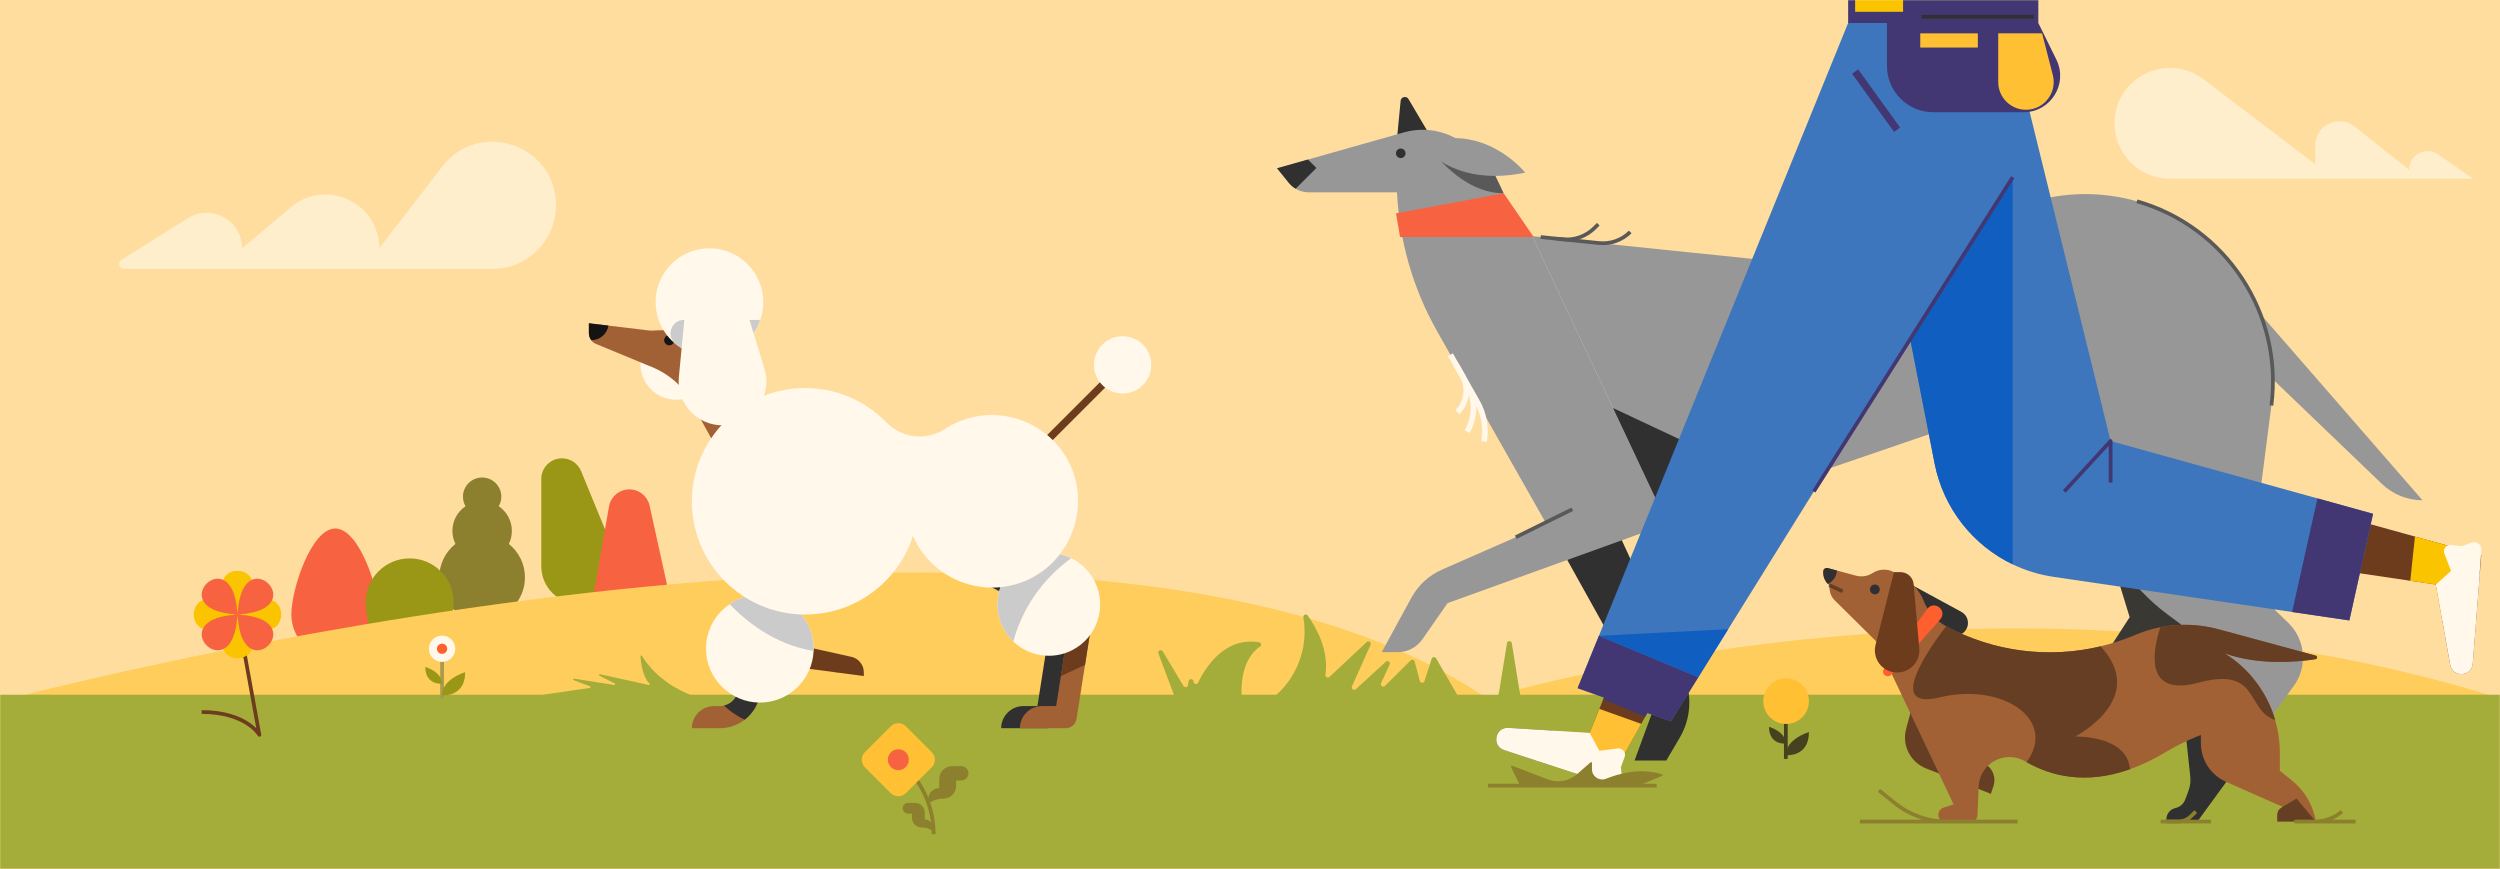 <svg width="1335" height="464" viewBox="0 0 1335 464" fill="none" xmlns="http://www.w3.org/2000/svg">
<g clip-path="url(#clip0_1528_79425)">
<rect width="1335" height="464" fill="#FFDD9F"/>
<mask id="mask0_1528_79425" style="mask-type:luminance" maskUnits="userSpaceOnUse" x="0" y="-1" width="1335" height="466">
<path d="M1335 -0.09H0V464.08H1335V-0.09Z" fill="white"/>
</mask>
<g mask="url(#mask0_1528_79425)">
<path d="M1335 -0.09H0V464.08H1335V-0.09Z" fill="#FFDD9F"/>
<path d="M1320.6 95.45H1158.76C1142.43 95.45 1129.18 82.21 1129.18 65.87C1129.18 41.41 1157.18 27.52 1176.65 42.32L1236.35 87.69V77.75C1236.35 66.88 1248.9 60.83 1257.41 67.59L1286.41 90.67C1286.41 82.62 1295.46 77.9 1302.06 82.51L1320.59 95.44L1320.6 95.45Z" fill="#FEEECC"/>
<path d="M202.51 328.02C202.51 340.98 192 351.49 179.04 351.49C166.08 351.49 155.57 340.98 155.57 328.02C155.57 315.06 166.08 282.23 179.04 282.23C192 282.23 202.51 315.06 202.51 328.02Z" fill="#F76341"/>
<path d="M271.72 290.45C272.75 288.35 273.34 286 273.34 283.5C273.34 278.02 270.56 273.18 266.33 270.33C267.2 268.83 267.7 267.09 267.7 265.23C267.7 259.58 263.12 254.99 257.46 254.99C251.8 254.99 247.22 259.57 247.22 265.23C247.22 267.09 247.72 268.83 248.59 270.33C244.36 273.18 241.58 278.02 241.58 283.5C241.58 286 242.17 288.35 243.2 290.45C237.94 294.64 234.57 301.1 234.57 308.35C234.57 320.99 244.82 331.23 257.45 331.23C270.08 331.23 280.33 320.98 280.33 308.35C280.33 301.1 276.96 294.65 271.7 290.45H271.72Z" fill="#8C802F"/>
<path d="M309.28 322.58C298.1 322.58 289.04 313.52 289.04 302.34V255.79C289.04 249.69 293.99 244.74 300.09 244.74C304.57 244.74 308.61 247.45 310.31 251.59L328 294.65C333.47 307.97 323.68 322.58 309.28 322.58Z" fill="#9B9716"/>
<path d="M195.29 321.65C195.29 308.69 205.8 298.18 218.76 298.18C231.72 298.18 242.23 308.69 242.23 321.65C242.23 334.61 231.72 367.44 218.76 367.44C205.8 367.44 195.29 334.61 195.29 321.65Z" fill="#9B9716"/>
<path d="M333.65 339.74C322.64 337.82 315.27 327.34 317.2 316.33L325.21 270.47C326.26 264.46 331.98 260.44 337.99 261.49C342.4 262.26 345.91 265.62 346.88 269.99L356.9 315.45C360 329.51 347.84 342.22 333.66 339.74H333.65Z" fill="#F76341"/>
<path d="M0.25 374.41C0.25 374.41 570.01 220.88 793.84 372.81C793.84 372.81 1067.88 289.01 1334.75 372.81L0.25 374.41Z" fill="#FFCD5C"/>
<path d="M627.08 371.56L618.59 348.96C618.03 347.48 620.1 346.48 620.92 347.84L631.99 366.3C632.61 367.33 634.17 367.04 634.38 365.86L634.75 363.72C635.02 362.16 637.32 362.36 637.32 363.94C637.32 365.32 639.18 365.75 639.78 364.51C644.1 355.6 654.36 340.06 672.34 342.95C673.49 343.13 673.82 344.66 672.85 345.3C669.01 347.86 662.96 354.27 662.96 369.27C662.96 390.21 702.22 365.72 695.99 329.66C695.76 328.31 697.51 327.56 698.31 328.68C702.82 334.97 709.73 347.1 707.78 360.35C707.6 361.55 709.06 362.29 709.95 361.46L729.81 342.87C730.84 341.9 732.46 343.05 731.88 344.35L721.96 366.52C721.39 367.8 722.98 368.96 724.02 368.01L740.05 353.34C741.09 352.38 742.69 353.55 742.1 354.84L737.51 364.79C736.91 366.1 738.58 367.27 739.6 366.25L753.27 352.67C753.98 351.97 755.18 352.29 755.44 353.26L758.17 363.64C758.5 364.89 760.26 364.94 760.66 363.71L764.52 351.78C764.87 350.71 766.31 350.56 766.88 351.53L779.35 373.09C781.39 376.62 785.17 378.8 789.25 378.8C794.86 378.8 799.64 374.74 800.54 369.2L804.73 343.44C804.97 341.99 807.05 341.99 807.29 343.44L812.79 377.3C812.92 378.09 812.31 378.8 811.51 378.8H628.46C627.74 378.8 627.16 378.22 627.16 377.5V372.01C627.16 371.85 627.13 371.7 627.08 371.55V371.56Z" fill="#A5AD3A"/>
<path d="M1335 371H0V464.09H1335V371Z" fill="#A5AD3A"/>
<path d="M830.15 286.88L882.27 380.45L872.85 406.11H889.81L896.99 393.91C903.12 383.5 903.77 370.76 898.74 359.79L865.32 286.88H830.15Z" fill="#313030"/>
<path d="M1211.16 181.14L1069.41 205.25L1071.07 210.33C1083.92 249.62 1113.82 281.01 1152.43 295.77" fill="#62544E"/>
<path d="M777.581 96.02L752.141 52.9C751.031 51.01 748.151 51.65 747.941 53.83L745.471 79.46L777.581 96.02Z" fill="#313030"/>
<path d="M1168.8 123.71L1293.6 267.14C1285.54 267.14 1277.79 264.02 1271.98 258.45L1173.03 163.53L1168.8 123.71Z" fill="#989797"/>
<path d="M1103.33 219.06L1137.24 329.58L1087.63 406.11H1104.59L1177.43 318.28L1160.48 212.15L1103.33 219.06Z" fill="#3A3832"/>
<path d="M890.44 279.72L773.01 322.05L759.59 341.35C756.59 345.67 751.66 348.25 746.39 348.25H737.84L753.67 319.19C757.31 312.5 763.07 307.21 770.06 304.15L825.74 279.72L767.51 177.05C754.6 154.29 747.24 128.83 746 102.71H698.87C696.38 102.71 693.96 102.03 691.87 100.78C690.48 99.96 689.24 98.89 688.2 97.61L681.94 89.86L698.45 85.19L749.8 70.67C764.8 66.43 780.85 72.19 789.72 85L818.21 126.12L890.43 279.72H890.44Z" fill="#989797"/>
<path d="M818.221 126.12L964.541 141.19L1086.83 107.28C1104.6 102.35 1123.38 102.43 1141.1 107.49C1188.71 121.09 1219.23 167.44 1212.92 216.55L1200.66 312.01L1221.91 332.56C1231.21 341.55 1232.43 356.03 1224.78 366.45L1195.64 406.13H1170.52L1199.41 359.12L1157.59 328.2C1136.43 312.55 1121.92 289.51 1116.94 263.66L1105.83 205.93L890.431 279.74L818.211 126.14L818.221 126.12Z" fill="#989797"/>
<path fill-rule="evenodd" clip-rule="evenodd" d="M1211.94 216.413C1218.19 167.793 1187.97 121.906 1140.84 108.442L1141.39 106.518C1189.47 120.254 1220.3 167.067 1213.92 216.667L1211.94 216.413Z" fill="#5A5959"/>
<path d="M763.95 79.31C763.95 79.31 780.03 103.2 802.97 103.2L791.62 79.31H763.96H763.95Z" fill="#5A5959"/>
<path d="M759.19 77.04C759.19 77.04 774.89 100.37 814.45 92.2C814.45 92.2 792.47 64.38 759.19 77.04Z" fill="#989797"/>
<path d="M890.44 279.72L861.37 217.89L949.72 259.4L890.44 279.72Z" fill="#313030"/>
<path d="M702.96 89.69L691.87 100.78C690.48 99.96 689.24 98.89 688.2 97.61L681.94 89.86L698.45 85.19L702.95 89.69H702.96Z" fill="#313030"/>
<path d="M748 84.42C749.414 84.42 750.56 83.274 750.56 81.86C750.56 80.446 749.414 79.3 748 79.3C746.587 79.3 745.44 80.446 745.44 81.86C745.44 83.274 746.587 84.42 748 84.42Z" fill="#313030"/>
<path d="M909.11 327.91L893.44 356.02L879.67 380.72L878.51 382.8L876.42 386.55L867.66 402.26L860.44 415.21L858.6 418.51L858.51 418.66L848.91 415.52L820.27 406.14L815.68 404.64L815 404.41L803.2 400.54C796.41 398.32 798.34 388.22 805.48 388.67L829.42 390.15L848.87 391.35L848.91 391.24L854.05 378.56L856.11 373.47L856.51 372.49L867.55 345.23L874.57 327.91H909.11Z" fill="#6D3C1D"/>
<path d="M876.43 386.55L867.669 402.26L861.63 413.23L860.479 415.23L850.88 411.71L820.27 406.14L829.419 390.15L848.88 391.35L848.919 391.25L854.06 378.56L876.43 386.55Z" fill="#FFC033"/>
<path d="M867.669 402.26C867.269 400.65 865.709 399.42 863.879 399.66L854.069 400.93L848.929 391.43V391.25L848.889 391.36L805.499 388.68C798.359 388.23 796.429 398.32 803.219 400.55L815.019 404.42L815.699 404.65L848.939 415.53V415.4L858.619 418.53L861.169 419.36C861.569 419.49 861.969 419.54 862.349 419.54C863.919 419.54 865.369 418.58 865.949 417.06C866.149 416.49 866.229 415.89 866.159 415.29L865.549 409.7L867.549 404.29C867.809 403.6 867.829 402.91 867.679 402.28L867.669 402.26Z" fill="#FFF8EB"/>
<path d="M1062 12.27V75.39C1062 98.86 1055.62 121.86 1043.57 141.93L1043.53 141.99C1042.58 143.58 1041.6 145.16 1040.57 146.71L1019.84 180.04L906.899 361.63L892.239 385.2L879.669 380.73L856.509 372.49L842.449 367.48L853.829 339.51L986.899 12.29V12.28L1061.99 12.27H1062Z" fill="#3D76BC"/>
<path d="M1224.89 268.57L1283.15 284.73L1289.58 286.51L1306.92 291.32L1324.85 296.29L1325.02 296.34L1324.22 306.41L1321.86 336.46L1321.48 341.28L1321.42 341.99L1320.44 354.37C1319.88 361.5 1309.61 362 1308.37 354.95L1304.16 331.34L1300.74 312.15L1300.63 312.13L1287.09 310.13L1280.61 309.17L1233.03 302.13L1224.89 268.57Z" fill="#6D3C1D"/>
<path d="M1289.58 286.51L1306.92 291.32L1319 294.61L1321.21 295.25L1320.06 305.4L1321.86 336.46L1304.16 331.35L1300.74 312.15L1300.63 312.14L1287.09 310.13L1289.58 286.51Z" fill="#FBC400"/>
<path d="M1306.92 291.32C1305.45 292.09 1304.62 293.89 1305.29 295.62L1308.84 304.86L1300.82 312.09L1300.64 312.13L1300.75 312.15L1308.38 354.95C1309.62 361.99 1319.89 361.49 1320.45 354.37L1321.43 341.99L1321.49 341.28L1324.23 306.42L1324.1 306.45L1324.86 296.3L1325.06 293.63C1325.09 293.21 1325.06 292.81 1324.96 292.44C1324.59 290.91 1323.32 289.73 1321.7 289.53C1321.1 289.47 1320.5 289.53 1319.93 289.74L1314.64 291.65L1308.91 290.98C1308.18 290.89 1307.51 291.03 1306.93 291.33L1306.92 291.32Z" fill="#FFF8EB"/>
<path d="M1267.21 274.38L1254.55 331.31L1223.99 326.81L1096.6 308.04C1088.89 306.9 1081.56 304.62 1074.78 301.37C1053.54 291.18 1037.78 271.44 1033.07 247.48L1019.52 178.41L986.899 12.28H1072.15L1127.06 235.51L1237.51 266.14L1267.21 274.38Z" fill="#3D76BC"/>
<path d="M986.909 12.27H1007.64V35.18C1007.64 48.85 1018.72 59.93 1032.39 59.93H1080.63C1095.06 59.93 1104.48 44.79 1098.11 31.85L1088.47 12.28V-0.09H986.909V12.27Z" fill="#423772"/>
<path d="M1074.78 94.6V301.37C1053.54 291.18 1037.78 271.44 1033.08 247.48L1019.85 180.04L1074.79 94.6H1074.78Z" fill="#115EC1"/>
<path d="M819 126.58H747.65L745.47 113.94L802.97 103.19L819 126.58Z" fill="#F76341"/>
<path d="M1056.17 17.81H1025.42V25.39H1056.17V17.81Z" fill="#FFC033"/>
<path d="M1081.87 58.62C1073.69 58.62 1067.05 51.99 1067.05 43.8V17.8H1090.48L1096.21 40.11C1098.62 49.48 1091.54 58.61 1081.86 58.61L1081.87 58.62Z" fill="#FFC033"/>
<path d="M1016.24 -0.09H990.65V6.3H1016.24V-0.09Z" fill="#FBC400"/>
<path fill-rule="evenodd" clip-rule="evenodd" d="M1086.13 9.96H1026.12V7.96H1086.13V9.96Z" fill="#313030"/>
<path fill-rule="evenodd" clip-rule="evenodd" d="M136.844 388.839L125.836 328.339L127.804 327.981L139.494 392.231C139.581 392.711 139.31 393.183 138.852 393.35C138.394 393.516 137.884 393.329 137.642 392.907C137.642 392.906 137.642 392.906 137.642 392.906C137.642 392.906 137.642 392.905 137.641 392.905L137.641 392.904L137.632 392.89C137.622 392.873 137.606 392.846 137.582 392.808C137.534 392.733 137.458 392.616 137.35 392.464C137.134 392.16 136.794 391.714 136.309 391.172C135.34 390.09 133.795 388.626 131.518 387.155C126.972 384.219 119.46 381.22 107.7 381.22V379.22C119.82 379.22 127.713 382.316 132.603 385.475C134.414 386.645 135.806 387.819 136.844 388.839Z" fill="#6D3C1D"/>
<path d="M1165.53 376.49L1169.61 414.74C1169.88 417.27 1169.56 419.82 1168.67 422.2L1166.91 426.94C1166.05 429.25 1164.08 430.97 1161.67 431.51C1158.85 432.14 1156.84 434.64 1156.84 437.54V438.73H1173.39L1193.59 411.01L1165.53 376.5V376.49Z" fill="#313030"/>
<path d="M1011.53 307.26L1047.38 326.74C1050.69 328.54 1051.89 332.69 1050.05 335.97C1048.19 339.3 1043.93 340.43 1040.66 338.46L1005.77 317.4L1011.53 307.26Z" fill="#313030"/>
<path d="M1023 370.15L1017.87 389.22C1015.52 397.94 1020.11 407.04 1028.52 410.34L1063.13 423.91L1064.5 419.79C1066.12 414.94 1063.85 409.65 1059.22 407.49L1049.38 402.88L1053.59 375.1L1023.01 370.16L1023 370.15Z" fill="#663E23"/>
<path d="M1211.82 353.35C1204.19 352.96 1195.87 351.71 1187.94 348.87C1201.08 357.05 1210.64 369.78 1214.92 384.43C1216.56 390.04 1217.43 395.93 1217.43 401.96V411.55L1224.04 416.9C1227.41 419.63 1230.22 422.93 1232.37 426.64C1234.5 430.34 1235.97 434.43 1236.66 438.71L1188.7 417.49C1180.54 413.88 1175.28 405.8 1175.28 396.87V392.47L1173.52 393.17C1167.47 395.57 1161.67 398.53 1156.08 401.86C1149.54 405.76 1143.31 408.68 1137.41 410.77C1137.06 410.89 1136.73 411.01 1136.39 411.12C1113.37 418.98 1095.22 414.4 1082.2 406.98C1081.96 406.85 1081.73 406.7 1081.49 406.57C1070.73 400.26 1057.12 407.55 1056.61 420.02L1055.97 435.5C1055.89 437.29 1054.42 438.71 1052.63 438.71H1037.04C1034.04 436.85 1034.59 432.32 1037.95 431.23L1043.21 429.51L1031.68 405.2L1015.78 371.7L1001.95 342.54L979.64 320.48C978.1 318.96 977.18 316.94 977.02 314.79L976.85 312.49C976.56 312.27 976.3 312.03 976.06 311.79C974.5 310.24 973.61 308.13 973.61 305.9V305.2C973.61 303.93 974.81 303.02 976.02 303.34L980.86 304.65L991.1 307.4C994.08 308.2 997.25 307.73 999.86 306.09L1000.21 305.88C1003.58 303.76 1007.84 303.63 1011.35 305.52L1015.46 307.73C1016.3 308.19 1017.12 308.69 1017.91 309.23C1019.63 310.42 1021.2 311.8 1022.58 313.35C1024.59 315.61 1026.21 318.22 1027.34 321.07C1028.47 323.92 1030.09 326.54 1032.1 328.8C1034.11 331.04 1036.51 332.96 1039.21 334.41C1039.21 334.41 1039.21 334.41 1039.23 334.41C1040.98 335.35 1042.77 336.26 1044.56 337.1C1047.38 338.44 1050.24 339.66 1053.13 340.75C1070.78 347.45 1089.67 349.71 1108.17 347.54C1112.72 347.02 1117.22 346.22 1121.69 345.14C1127.98 343.64 1134.19 341.6 1140.23 339.04C1140.31 339.01 1140.38 338.97 1140.46 338.95C1144.73 337.14 1149.15 335.79 1153.65 334.91C1163.88 332.89 1174.51 333.26 1184.7 336.02L1200.98 340.44L1236.57 350.09C1237.58 350.37 1237.51 351.83 1236.47 351.99C1231.39 352.79 1222.25 353.86 1211.81 353.33L1211.82 353.35Z" fill="#A16135"/>
<path d="M1218.2 431.3L1226.34 426.43L1236.65 438.72H1216.03V435.13C1216.03 433.56 1216.85 432.11 1218.2 431.3Z" fill="#663E23"/>
<path d="M1001.18 317.39C1002.63 317.39 1003.81 316.213 1003.81 314.76C1003.81 313.308 1002.63 312.13 1001.18 312.13C999.728 312.13 998.551 313.308 998.551 314.76C998.551 316.213 999.728 317.39 1001.18 317.39Z" fill="#313030"/>
<path d="M980.88 304.65C980.78 307.84 978.83 310.56 976.07 311.79C974.51 310.24 973.62 308.13 973.62 305.9V305.2C973.62 303.93 974.82 303.02 976.03 303.34L980.87 304.65H980.88Z" fill="#313030"/>
<path fill-rule="evenodd" clip-rule="evenodd" d="M983.585 316.66L976.445 313.4L977.276 311.58L984.416 314.84L983.585 316.66Z" fill="#663E23"/>
<path d="M1137.4 410.78C1113.9 419.13 1095.4 414.53 1082.19 406.99C1098.85 384.11 1068.99 364.27 1035.77 372.41C1006.8 379.51 1029.8 346.7 1039.22 334.4C1039.22 334.4 1039.22 334.4 1039.24 334.4C1064.77 348.14 1094.16 351.72 1121.71 345.14C1147.65 373.06 1108.15 393.31 1108.15 393.31C1108.15 393.31 1135.92 392.46 1137.4 410.77V410.78Z" fill="#663E23"/>
<path d="M1236.49 352.01C1227.7 353.4 1206.73 355.6 1187.95 348.87C1201.09 357.05 1210.65 369.78 1214.93 384.43C1199.14 379.45 1207.06 355.62 1173.94 364.56C1143.39 372.8 1150.35 344.8 1153.66 334.92C1163.89 332.9 1174.52 333.27 1184.71 336.03L1236.59 350.1C1237.6 350.38 1237.53 351.84 1236.49 352V352.01Z" fill="#663E23"/>
<path d="M1036.11 330.71L1009.94 360.28C1009.03 361.32 1007.44 361.42 1006.4 360.5C1005.43 359.64 1005.29 358.19 1006.03 357.16L1029.17 325.15C1032.96 320.29 1040.04 325.93 1036.11 330.71Z" fill="#FF5F2F"/>
<path d="M1011.37 305.52L1001.55 344.35C999.72 351.57 1004.92 358.67 1012.35 359.11C1019.59 359.54 1025.52 353.45 1024.89 346.22L1021.89 311.96C1021.57 308.31 1018.52 305.52 1014.86 305.52H1011.38H1011.37Z" fill="#6D3C1D"/>
<path d="M389.16 289.11L417.31 347.47C419.79 352.61 424.68 356.16 430.34 356.91L461.28 361.04V359.05C461.28 355.06 458.51 351.61 454.61 350.74L432.92 345.93L407.47 289.11H389.16Z" fill="#6D3C1D"/>
<path d="M379.76 160.75L351.34 177.73C341.46 183.64 338.94 196.84 345.95 205.97C353.73 216.1 369.03 215.97 376.65 205.72L390.53 187.04L379.75 160.74L379.76 160.75Z" fill="#FFF8EB"/>
<path d="M412.7 216.15L381.26 236.72L366.67 210.23C361.41 203.34 354.27 198.12 346.11 195.17L318.58 183.79C317.42 183.37 316.44 182.63 315.73 181.69C314.92 180.63 314.45 179.3 314.45 177.9V172.63L324.91 173.88L347.39 176.56L358.06 176.16C361.5 176.03 364.76 177.65 366.74 180.46L376.86 194.85L412.69 216.16L412.7 216.15Z" fill="#A16135"/>
<path fill-rule="evenodd" clip-rule="evenodd" d="M550.306 241.186L598.066 193.416L600.894 196.244L553.134 244.014L550.306 241.186Z" fill="#6D3C1D"/>
<path d="M419.56 339.68L410.22 361.79L404.4 375.57C402.91 379.09 400.57 382.07 397.69 384.3C393.96 387.21 389.3 388.87 384.35 388.87H369.45C369.45 385.61 370.77 382.65 372.91 380.51C375.05 378.37 378.01 377.05 381.27 377.05H384.35C385.13 377.05 385.89 376.96 386.63 376.78C389.68 376.07 392.25 373.94 393.51 370.97L397.39 361.79L407.62 337.58L402.27 233.57L414.07 232.96L419.56 339.68Z" fill="#A16135"/>
<path d="M410.22 361.79L404.4 375.57C402.91 379.09 400.57 382.07 397.69 384.3C393.11 382.18 389.48 379.52 386.63 376.78C389.68 376.07 392.25 373.94 393.51 370.97L397.39 361.79H410.22Z" fill="#313030"/>
<path d="M573.64 328.02L569.39 355.06L564.87 383.87C564.42 386.79 561.9 388.87 559.03 388.87H534.63C534.63 382.34 539.93 377.05 546.45 377.05H553.98L556.49 361.04L561.33 330.19L540.73 319.46L518.28 307.76C513.27 305.15 510.83 299.55 512 294.29L512.09 293.94L524.71 237.44H536.52L547.59 286.97L568.35 317.69L571.73 322.69L572.8 324.27C573.57 325.41 573.83 326.76 573.64 328.02Z" fill="#313030"/>
<path d="M583.65 328.02L579.4 355.06L574.88 383.87C574.43 386.79 571.91 388.87 569.04 388.87H544.64C544.64 382.34 549.94 377.05 556.46 377.05H563.99L566.5 361.04L571.34 330.19L550.74 319.46L528.29 307.76C523.28 305.15 520.84 299.55 522.01 294.29L522.1 293.94L534.72 237.44H546.53L557.6 286.97L578.36 317.69L581.74 322.69L582.81 324.27C583.58 325.41 583.84 326.76 583.65 328.02Z" fill="#A16135"/>
<path d="M583.65 328.02L579.4 355.06L566.5 361.04L571.34 330.19L550.74 319.46L550.67 317.69H578.36L581.74 322.69L582.81 324.27C583.58 325.41 583.84 326.76 583.65 328.02Z" fill="#6D3C1D"/>
<path d="M434.48 346.43C434.48 346.83 434.47 347.23 434.45 347.62C433.83 362.95 421.21 375.18 405.73 375.18C390.25 375.18 376.99 362.31 376.99 346.43C376.99 336.53 382 327.8 389.62 322.63C394.21 319.51 399.76 317.69 405.73 317.69C421.61 317.69 434.48 330.56 434.48 346.43Z" fill="#FFF8EB"/>
<path d="M434.48 346.43C434.48 346.83 434.47 347.23 434.45 347.62C413.28 344.15 397.82 331.21 389.62 322.63C394.21 319.51 399.76 317.69 405.73 317.69C421.61 317.69 434.48 330.56 434.48 346.43Z" fill="#CBCBCB"/>
<path d="M572.32 347.3C561.67 352.61 549.23 350.35 541.11 342.56C538.89 340.45 537 337.91 535.55 335.01C528.79 321.47 534.29 305.01 547.83 298.24C555.72 294.31 564.59 294.52 571.96 298.07C577.25 300.61 581.77 304.86 584.6 310.53C591.36 324.07 585.87 340.54 572.32 347.3Z" fill="#FFF8EB"/>
<path d="M571.96 298.07C552.63 312.31 544.51 330.03 541.11 342.56C538.89 340.45 537 337.91 535.55 335.01C528.79 321.47 534.29 305.01 547.83 298.24C555.72 294.31 564.59 294.52 571.96 298.07Z" fill="#CBCBCB"/>
<path d="M357.38 184.4C358.882 184.4 360.1 183.182 360.1 181.68C360.1 180.178 358.882 178.96 357.38 178.96C355.878 178.96 354.66 180.178 354.66 181.68C354.66 183.182 355.878 184.4 357.38 184.4Z" fill="#161413"/>
<path d="M570.09 245.48C558.76 224.82 533.19 216.01 511.55 225.34C509.04 226.42 506.67 227.7 504.47 229.14C494.58 235.6 481.46 233.91 473.21 225.45C461.8 213.75 445.69 206.67 427.93 207.24C395.87 208.28 369.94 234.69 369.47 266.76C368.96 300.58 396.23 328.16 429.94 328.16C456.89 328.16 479.71 310.53 487.52 286.18C487.83 286.88 488.15 287.58 488.5 288.27C499.86 311.04 527.54 320.28 550.3 308.92C573.06 297.56 582.75 268.55 570.1 245.49L570.09 245.48Z" fill="#FFF8EB"/>
<path d="M599.48 210.13C607.93 210.13 614.78 203.28 614.78 194.83C614.78 186.38 607.93 179.53 599.48 179.53C591.03 179.53 584.18 186.38 584.18 194.83C584.18 203.28 591.03 210.13 599.48 210.13Z" fill="#FFF8EB"/>
<path d="M407.59 161.33C407.59 165.23 406.81 168.95 405.4 172.34C405.4 172.36 405.39 172.39 405.38 172.41C401.04 182.79 390.79 190.08 378.84 190.08C366.29 190.08 355.63 182.05 351.71 170.84C350.66 167.86 350.09 164.66 350.09 161.33C350.09 145.45 362.96 132.58 378.84 132.58C394.72 132.58 407.59 145.45 407.59 161.33Z" fill="#FFF8EB"/>
<path d="M405.831 170.84C405.831 170.84 405.691 171.38 405.401 172.34C405.401 172.36 405.391 172.39 405.381 172.41C401.041 182.79 390.791 190.08 378.841 190.08C371.951 190.08 365.641 187.66 360.691 183.63C355.451 179.35 358.521 170.84 365.291 170.84H405.831Z" fill="#CBCBCB"/>
<path d="M366.331 161.37L362.501 201.48C361.171 215.43 372.301 227.41 386.311 227.11C401.851 226.78 412.751 211.68 408.201 196.83L399.891 169.76L366.341 161.37H366.331Z" fill="#FFF8EB"/>
<path d="M324.92 173.86C324.2 178.3 320.37 181.68 315.74 181.68C314.93 180.62 314.46 179.29 314.46 177.89V172.62L324.92 173.87V173.86Z" fill="#161413"/>
<path d="M124.6 325.93C158.68 360.01 94.97 360.01 129.05 325.93C94.97 360.01 94.97 296.3 129.05 330.38C94.97 296.3 158.68 296.3 124.6 330.38C158.68 296.3 158.68 360.01 124.6 325.93Z" fill="#FBC400"/>
<path d="M126.82 325.01C126.82 373.21 81.77 328.15 129.96 328.15C81.76 328.15 126.82 283.1 126.82 331.29C126.82 283.09 171.87 328.15 123.68 328.15C171.88 328.15 126.82 373.2 126.82 325.01Z" fill="#F76341"/>
<path fill-rule="evenodd" clip-rule="evenodd" d="M483.113 410.497L479.003 406.387L480.417 404.973L484.527 409.083C494.165 418.721 499.58 431.795 499.58 445.43H497.58C497.58 432.325 492.375 419.76 483.113 410.497Z" fill="#8C802F"/>
<path d="M497.561 401.662L483.73 387.831C481.508 385.609 477.906 385.609 475.684 387.831L461.853 401.662C459.631 403.884 459.631 407.487 461.853 409.709L475.684 423.54C477.906 425.762 481.508 425.762 483.73 423.54L497.561 409.709C499.784 407.487 499.784 403.884 497.561 401.662Z" fill="#FFC033"/>
<path d="M479.71 411.28C482.803 411.28 485.31 408.773 485.31 405.68C485.31 402.587 482.803 400.08 479.71 400.08C476.618 400.08 474.11 402.587 474.11 405.68C474.11 408.773 476.618 411.28 479.71 411.28Z" fill="#F76341"/>
<path fill-rule="evenodd" clip-rule="evenodd" d="M235.07 373.27V346.44H237.07V373.27H235.07Z" fill="#A79B4E"/>
<path d="M236.07 365.11C236.07 365.11 227.1 366 227.1 356.14C227.1 356.14 236.07 358.73 236.07 365.11Z" fill="#9B9716"/>
<path d="M236.07 371.29C236.07 371.29 248.41 372.51 248.41 358.95C248.41 358.95 236.07 362.52 236.07 371.29Z" fill="#9B9716"/>
<path fill-rule="evenodd" clip-rule="evenodd" d="M952.63 405.25V378.42H954.63V405.25H952.63Z" fill="#46411E"/>
<path d="M953.63 397.1C953.63 397.1 944.66 397.99 944.66 388.13C944.66 388.13 953.63 390.72 953.63 397.1Z" fill="#46411E"/>
<path d="M953.63 403.28C953.63 403.28 965.97 404.5 965.97 390.94C965.97 390.94 953.63 394.51 953.63 403.28Z" fill="#46411E"/>
<path d="M492.13 441.85C489.29 441.85 486.98 439.54 486.98 436.7V434.5H484.91C483.32 434.5 482.02 433.21 482.02 431.61C482.02 430.02 483.31 428.72 484.91 428.72H488.61C491.49 428.72 493.82 431.05 493.82 433.93V437.59C496.27 437.59 498.26 439.58 498.26 442.03V443.85C496.48 442.55 494.34 441.84 492.14 441.84L492.13 441.85Z" fill="#8C802F"/>
<path d="M503.78 426.48C507.54 426.48 510.59 423.43 510.59 419.67V416.76H513.33C515.44 416.76 517.15 415.05 517.15 412.94C517.15 410.83 515.44 409.12 513.33 409.12H508.44C504.64 409.12 501.55 412.2 501.55 416.01V420.85C498.31 420.85 495.68 423.48 495.68 426.72V429.13C498.03 427.41 500.86 426.48 503.78 426.48Z" fill="#8C802F"/>
<path d="M369.31 371.29C363.9 369.26 350.79 363.23 342.76 350.19C342.53 349.81 341.94 350.01 341.97 350.45C342.24 353.91 343.23 361.57 346.85 365.05C347.16 365.34 346.86 365.86 346.45 365.77L320.38 360.03C319.89 359.92 319.65 360.6 320.1 360.83L328.31 364.99C328.74 365.21 328.529 365.87 328.049 365.79L306.579 362.39C306.069 362.31 305.879 363.03 306.359 363.21L315.07 366.52C315.48 366.68 315.42 367.28 314.98 367.34L290.17 370.97C289.65 371.05 289.7 371.82 290.23 371.82L369.16 372.12C369.64 372.12 369.76 371.46 369.32 371.3L369.31 371.29Z" fill="#A5AD3A"/>
<path d="M66.2 143.58H262.99C281.72 143.58 296.91 128.39 296.91 109.66C296.91 77.28 255.87 63.31 236.12 88.96L202.51 132.59C202.51 108.2 174 94.94 155.35 110.64L129.28 132.59C129.28 117.69 112.87 108.62 100.26 116.54L64.83 138.79C62.63 140.17 63.61 143.58 66.21 143.58H66.2Z" fill="#FEEECC"/>
<path d="M811.79 419.53L806.93 409.69C806.7 409.23 807.16 408.73 807.64 408.92L826.45 416.18C831.79 418.24 837.83 417.17 842.14 413.4L849.35 407.08C849.65 406.82 850.11 407.03 850.11 407.42V410.78C850.11 414.66 854.04 417.29 857.64 415.84C864.89 412.92 876.37 409.88 887.6 413.54C887.96 413.66 887.98 414.18 887.62 414.32L874.99 419.53H811.8H811.79Z" fill="#8C802F"/>
<path fill-rule="evenodd" clip-rule="evenodd" d="M884.68 420.53H794.56V418.53H884.68V420.53Z" fill="#8C802F"/>
<path fill-rule="evenodd" clip-rule="evenodd" d="M1003.98 421.242L1012.38 428.032C1020.13 434.299 1029.8 437.72 1039.77 437.72H1077.43V439.72H993.18V437.72H1026.42C1020.89 436.024 1015.69 433.277 1011.12 429.588L1002.72 422.798L1003.98 421.242Z" fill="#8C802F"/>
<path fill-rule="evenodd" clip-rule="evenodd" d="M1180.63 439.72H1153.79V437.72H1180.63V439.72Z" fill="#8C802F"/>
<path fill-rule="evenodd" clip-rule="evenodd" d="M1173.23 434.087L1170.78 436.537L1170.77 436.539C1168.73 438.574 1165.97 439.72 1163.08 439.72H1156.44V437.72H1163.08C1165.43 437.72 1167.69 436.786 1169.36 435.122C1169.36 435.122 1169.36 435.121 1169.36 435.121L1171.81 432.673L1173.23 434.087Z" fill="#8C802F"/>
<path fill-rule="evenodd" clip-rule="evenodd" d="M1225.84 439.72C1225.29 439.72 1224.84 439.272 1224.84 438.72C1224.84 438.168 1225.29 437.72 1225.84 437.72H1235.94C1241.06 437.72 1246.03 435.904 1249.95 432.605L1251.23 434.135C1249.48 435.61 1247.54 436.813 1245.47 437.72H1257.89V439.72H1225.84Z" fill="#8C802F"/>
<path d="M906.9 361.63L892.24 385.2L879.67 380.73L878.51 382.8L856.11 373.47L856.51 372.49V372.48L842.45 367.48L853.83 339.51L867.55 345.23L893.44 356.02L906.9 361.63Z" fill="#423772"/>
<path d="M1267.21 274.38L1254.55 331.31L1223.99 326.81L1237.51 266.14L1267.21 274.38Z" fill="#423772"/>
<path d="M853.83 339.51L922.87 335.97L906.9 361.63L853.83 339.51Z" fill="#115EC1"/>
<path d="M243.1 346.435C243.1 342.55 239.951 339.4 236.065 339.4C232.18 339.4 229.03 342.55 229.03 346.435C229.03 350.32 232.18 353.47 236.065 353.47C239.951 353.47 243.1 350.32 243.1 346.435Z" fill="#FFF8EB"/>
<path d="M236.07 349.17C237.578 349.17 238.8 347.948 238.8 346.44C238.8 344.932 237.578 343.71 236.07 343.71C234.562 343.71 233.34 344.932 233.34 346.44C233.34 347.948 234.562 349.17 236.07 349.17Z" fill="#FF5F2F"/>
<path d="M965.97 374.41C965.97 367.683 960.517 362.23 953.79 362.23C947.064 362.23 941.61 367.683 941.61 374.41C941.61 381.137 947.064 386.59 953.79 386.59C960.517 386.59 965.97 381.137 965.97 374.41Z" fill="#FFC033"/>
<path fill-rule="evenodd" clip-rule="evenodd" d="M840.064 272.826L809.854 287.776L808.967 285.984L839.177 271.034L840.064 272.826Z" fill="#5A5959"/>
<path fill-rule="evenodd" clip-rule="evenodd" d="M854.177 120.437L852.237 122.377C847.504 127.11 840.897 129.455 834.239 128.775L822.598 127.575L822.803 125.585L834.442 126.785C834.442 126.785 834.442 126.785 834.442 126.785C840.503 127.405 846.516 125.27 850.823 120.963L852.763 119.023L854.177 120.437Z" fill="#5A5959"/>
<path fill-rule="evenodd" clip-rule="evenodd" d="M853.728 130.785C853.727 130.785 853.728 130.785 853.728 130.785L831.338 128.475L831.543 126.485L853.933 128.795C859.813 129.404 865.666 127.32 869.843 123.143L871.258 124.557C866.655 129.159 860.208 131.456 853.728 130.785Z" fill="#5A5959"/>
<path fill-rule="evenodd" clip-rule="evenodd" d="M779.565 201.34L773.226 190.16L775.835 188.68L782.175 199.86C786.117 206.816 784.939 215.553 779.28 221.202L777.161 219.078C781.862 214.386 782.844 207.124 779.565 201.34Z" fill="#FFF8EB"/>
<path fill-rule="evenodd" clip-rule="evenodd" d="M776.275 195.54L778.885 194.06L790.145 213.92C790.145 213.92 790.145 213.92 790.145 213.92C793.937 220.602 795.288 228.396 793.958 235.97L791.003 235.45C792.117 229.107 791.163 222.594 788.31 216.856C788.485 221.797 787.3 226.776 784.751 231.208L782.15 229.712C786.365 222.383 786.384 213.369 782.216 206.02L776.275 195.54Z" fill="#FFF8EB"/>
<path fill-rule="evenodd" clip-rule="evenodd" d="M1075.63 95.135L969.435 262.995L967.745 261.925L1073.94 94.065L1075.63 95.135Z" fill="#423772"/>
<path fill-rule="evenodd" clip-rule="evenodd" d="M1127.42 234.578C1127.81 234.728 1128.06 235.098 1128.06 235.51V257.72H1126.06V238.077L1103.04 263.137L1101.56 261.783L1126.32 234.833C1126.6 234.53 1127.04 234.429 1127.42 234.578Z" fill="#423772"/>
<path fill-rule="evenodd" clip-rule="evenodd" d="M1011.43 70.45L989.027 39.38L992.272 37.04L1014.67 68.11L1011.43 70.45Z" fill="#423772"/>
</g>
</g>
<defs>
<clipPath id="clip0_1528_79425">
<rect width="1335" height="464" fill="white"/>
</clipPath>
</defs>
</svg>
